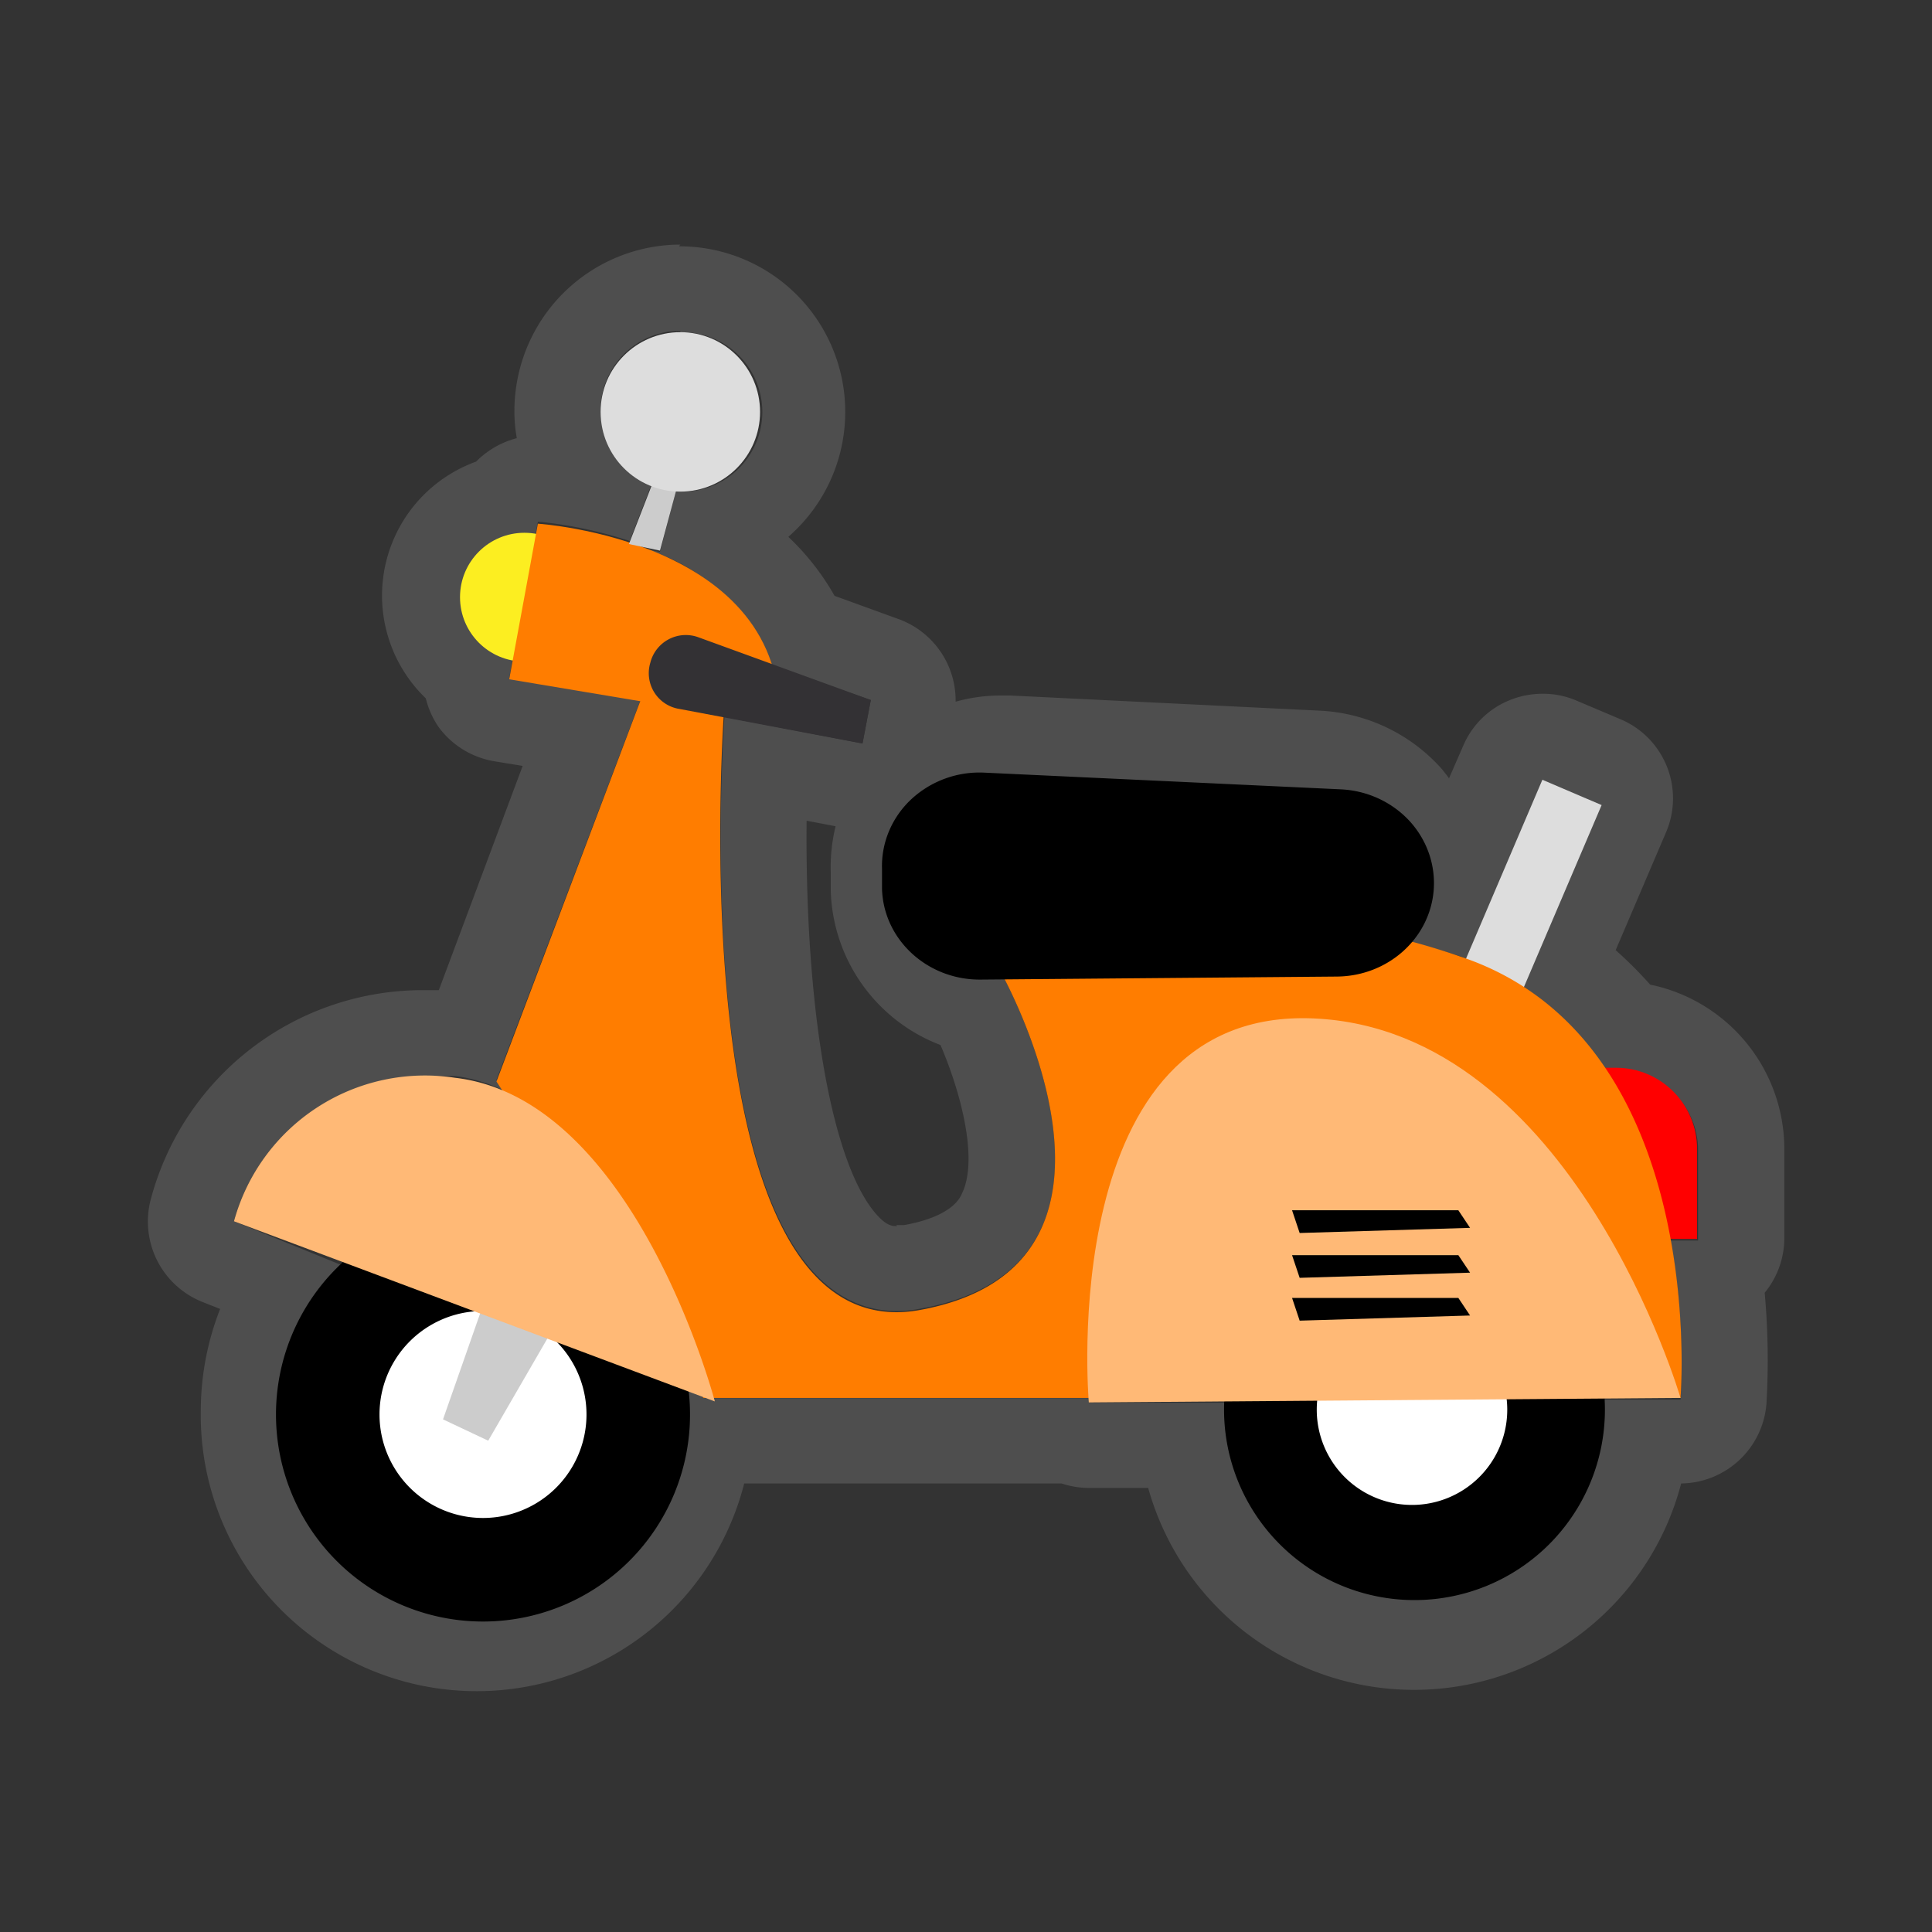 <svg width="30" height="30" viewBox="0 0 30 30" xmlns="http://www.w3.org/2000/svg">
    <rect x="0" y="0" width="30" height="30" fill="#333333" stroke="none"/>
    <g transform="translate(2.143 3.75)" fill-rule="nonzero" fill="none">
        <path d="M8.421 1.409a1.238 1.238 0 1 1 0 2.475h-.07l-.246.937-.251-.053c.906.268 1.639.937 1.987 1.816l1.538.536-.129.675-2.143-.413c-.096 1.393-.423 9.225 2.679 9.225.122 0 .244-.012.364-.037 3.814-.68 1.243-5.234 1.243-5.234a1.329 1.329 0 0 1-1.302-1.28V9.77a1.329 1.329 0 0 1 1.302-1.387h.07l4.82.236a1.329 1.329 0 0 1 1.255 1.44c-.013.256-.1.502-.252.708.42.089.834.2 1.243.332l.096.037 1.184-2.774.696.294-1.189 2.791c.59.35 1.09.833 1.463 1.41h.187c.693 0 1.256.56 1.259 1.253v1.403h-.429c.149.815.201 1.643.156 2.47h-1.184v.177a2.957 2.957 0 0 1-5.893 0 1.034 1.034 0 0 1 0-.129H14.77a.621.621 0 0 0 0-.07H8.796l-.583-.883c.085.308.155.621.208.937l-.198-.08v.209a2.962 2.962 0 1 1-4.934-2.197l-1.8-.734a3.064 3.064 0 0 1 2.963-2.255h.471c.259.033.51.107.745.22l-.102-.161L7.8 7.125l-2.036-.343.075-.412a.863.863 0 0 1-.712-.852c0-.482.39-.873.873-.873a.729.729 0 0 1 .155 0l.054-.295c.484.047.962.148 1.425.3l.337-.873a1.237 1.237 0 0 1 .45-2.39m0-1.339a2.582 2.582 0 0 0-2.576 2.577c-.001.144.011.287.037.429-.24.062-.458.188-.632.364a2.212 2.212 0 0 0-.782 3.675c.04.159.106.31.198.444.21.288.527.48.879.536l.428.07-1.302 3.482h-.22a4.371 4.371 0 0 0-4.258 3.268 1.345 1.345 0 0 0 .798 1.57l.284.112a4.35 4.35 0 0 0-.3 1.57 4.286 4.286 0 0 0 8.438 1.14h4.928c.137.045.28.069.423.07h.922a4.286 4.286 0 0 0 8.276-.07 1.345 1.345 0 0 0 1.324-1.231c.034-.577.025-1.155-.027-1.73a1.34 1.34 0 0 0 .305-.847v-1.393a2.609 2.609 0 0 0-2.084-2.545 6.257 6.257 0 0 0-.535-.535l.776-1.816a1.334 1.334 0 0 0-.685-1.763l-.697-.295a1.302 1.302 0 0 0-.535-.107c-.171 0-.34.033-.499.097-.328.13-.59.387-.728.712l-.22.504c-.032-.049-.07-.091-.107-.14a2.71 2.71 0 0 0-1.88-.91l-4.822-.236h-.155c-.236 0-.47.032-.697.096a1.345 1.345 0 0 0-.878-1.28l-1.002-.364a3.9 3.9 0 0 0-.718-.916A2.571 2.571 0 0 0 8.4.075l.021-.027zm3.365 15.241c-.065 0-.15 0-.295-.155-.712-.76-1.136-3.182-1.109-6.14l.45.086a2.679 2.679 0 0 0-.075.718v.284a2.646 2.646 0 0 0 1.704 2.395c.326.76.584 1.778.337 2.298-.037.091-.171.364-.9.498h-.123l.01.016z" fill="#4E4E4E"/>
        <path d="M22.5 12.83h.45c.695 0 1.259.564 1.259 1.26v1.398H22.5v-2.68.022z" fill="red"/>
        <path fill="#DDD" d="m21.807 8.358.92.393-1.708 4-.92-.392z"/>
        <circle fill="#FCEE21" cx="6" cy="5.523" r="1"/>
        <circle fill="#FFF" cx="5.277" cy="18.139" r="2.218"/>
        <path d="M5.357 21.429a3.214 3.214 0 1 1 0-6.429 3.214 3.214 0 0 1 0 6.429zm0-4.822a1.607 1.607 0 1 0 0 3.214 1.607 1.607 0 0 0 0-3.214z" fill="#000"/>
        <path fill="#CCC" d="m5.416 16.35-.68 1.94.702.331 1.135-1.96z"/>
        <circle fill="#FFF" cx="19.821" cy="18.139" r="2.218"/>
        <path d="M19.821 21.096a2.957 2.957 0 1 1 0-5.914 2.957 2.957 0 0 1 0 5.914zm0-4.435a1.479 1.479 0 1 0 0 2.957 1.479 1.479 0 0 0 0-2.957z" fill="#000"/>
        <path d="m13.591 11.063-.198.273s2.571 4.553-1.248 5.255c-3.82.702-3.038-9.423-3.038-9.423l-1.243-.204-2.298 6.08 3.214 4.913h15.172s.466-5.571-3.429-6.857a10.746 10.746 0 0 0-6.932-.037z" fill="#FF7D00"/>
        <path d="M11.553 10.057v-.311c-.014-.406.15-.8.454-1.085a1.558 1.558 0 0 1 1.143-.413l5.53.259c.413.02.798.2 1.07.498.27.298.403.688.368 1.082-.067.745-.716 1.32-1.5 1.327l-5.529.047c-.826.01-1.51-.614-1.536-1.404z" fill="#000"/>
        <path d="M1.49 15.214a3.075 3.075 0 0 1 3.433-2.228c2.797.321 4.034 5.025 4.034 5.025L1.49 15.214z" fill="#FFB976"/>
        <path d="m9.959 7.5-4.195-.702.445-2.416s3.879.247 3.75 3.118z" fill="#FF7D00"/>
        <path d="M14.764 18.027s-.535-6.14 3.493-5.963c4.029.177 5.695 5.893 5.695 5.893l-9.188.07z" fill="#FFB976"/>
        <path fill="#CCC" d="m7.623 4.698.965-2.486.203.043L8.105 4.8z"/>
        <path d="M7.955 6.541a.568.568 0 0 1 .745-.396l2.679.975-.129.675-2.84-.536a.562.562 0 0 1-.455-.718z" fill="#333134"/>
        <path fill="#000" d="M17.92 15.043h2.582l.182.273-2.646.08zM17.92 15.74h2.582l.182.272-2.646.08zM17.92 16.404h2.582l.182.273-2.646.08z"/>
        <circle fill="#DDD" cx="8.421" cy="2.646" r="1.238"/>
    </g>
</svg>
